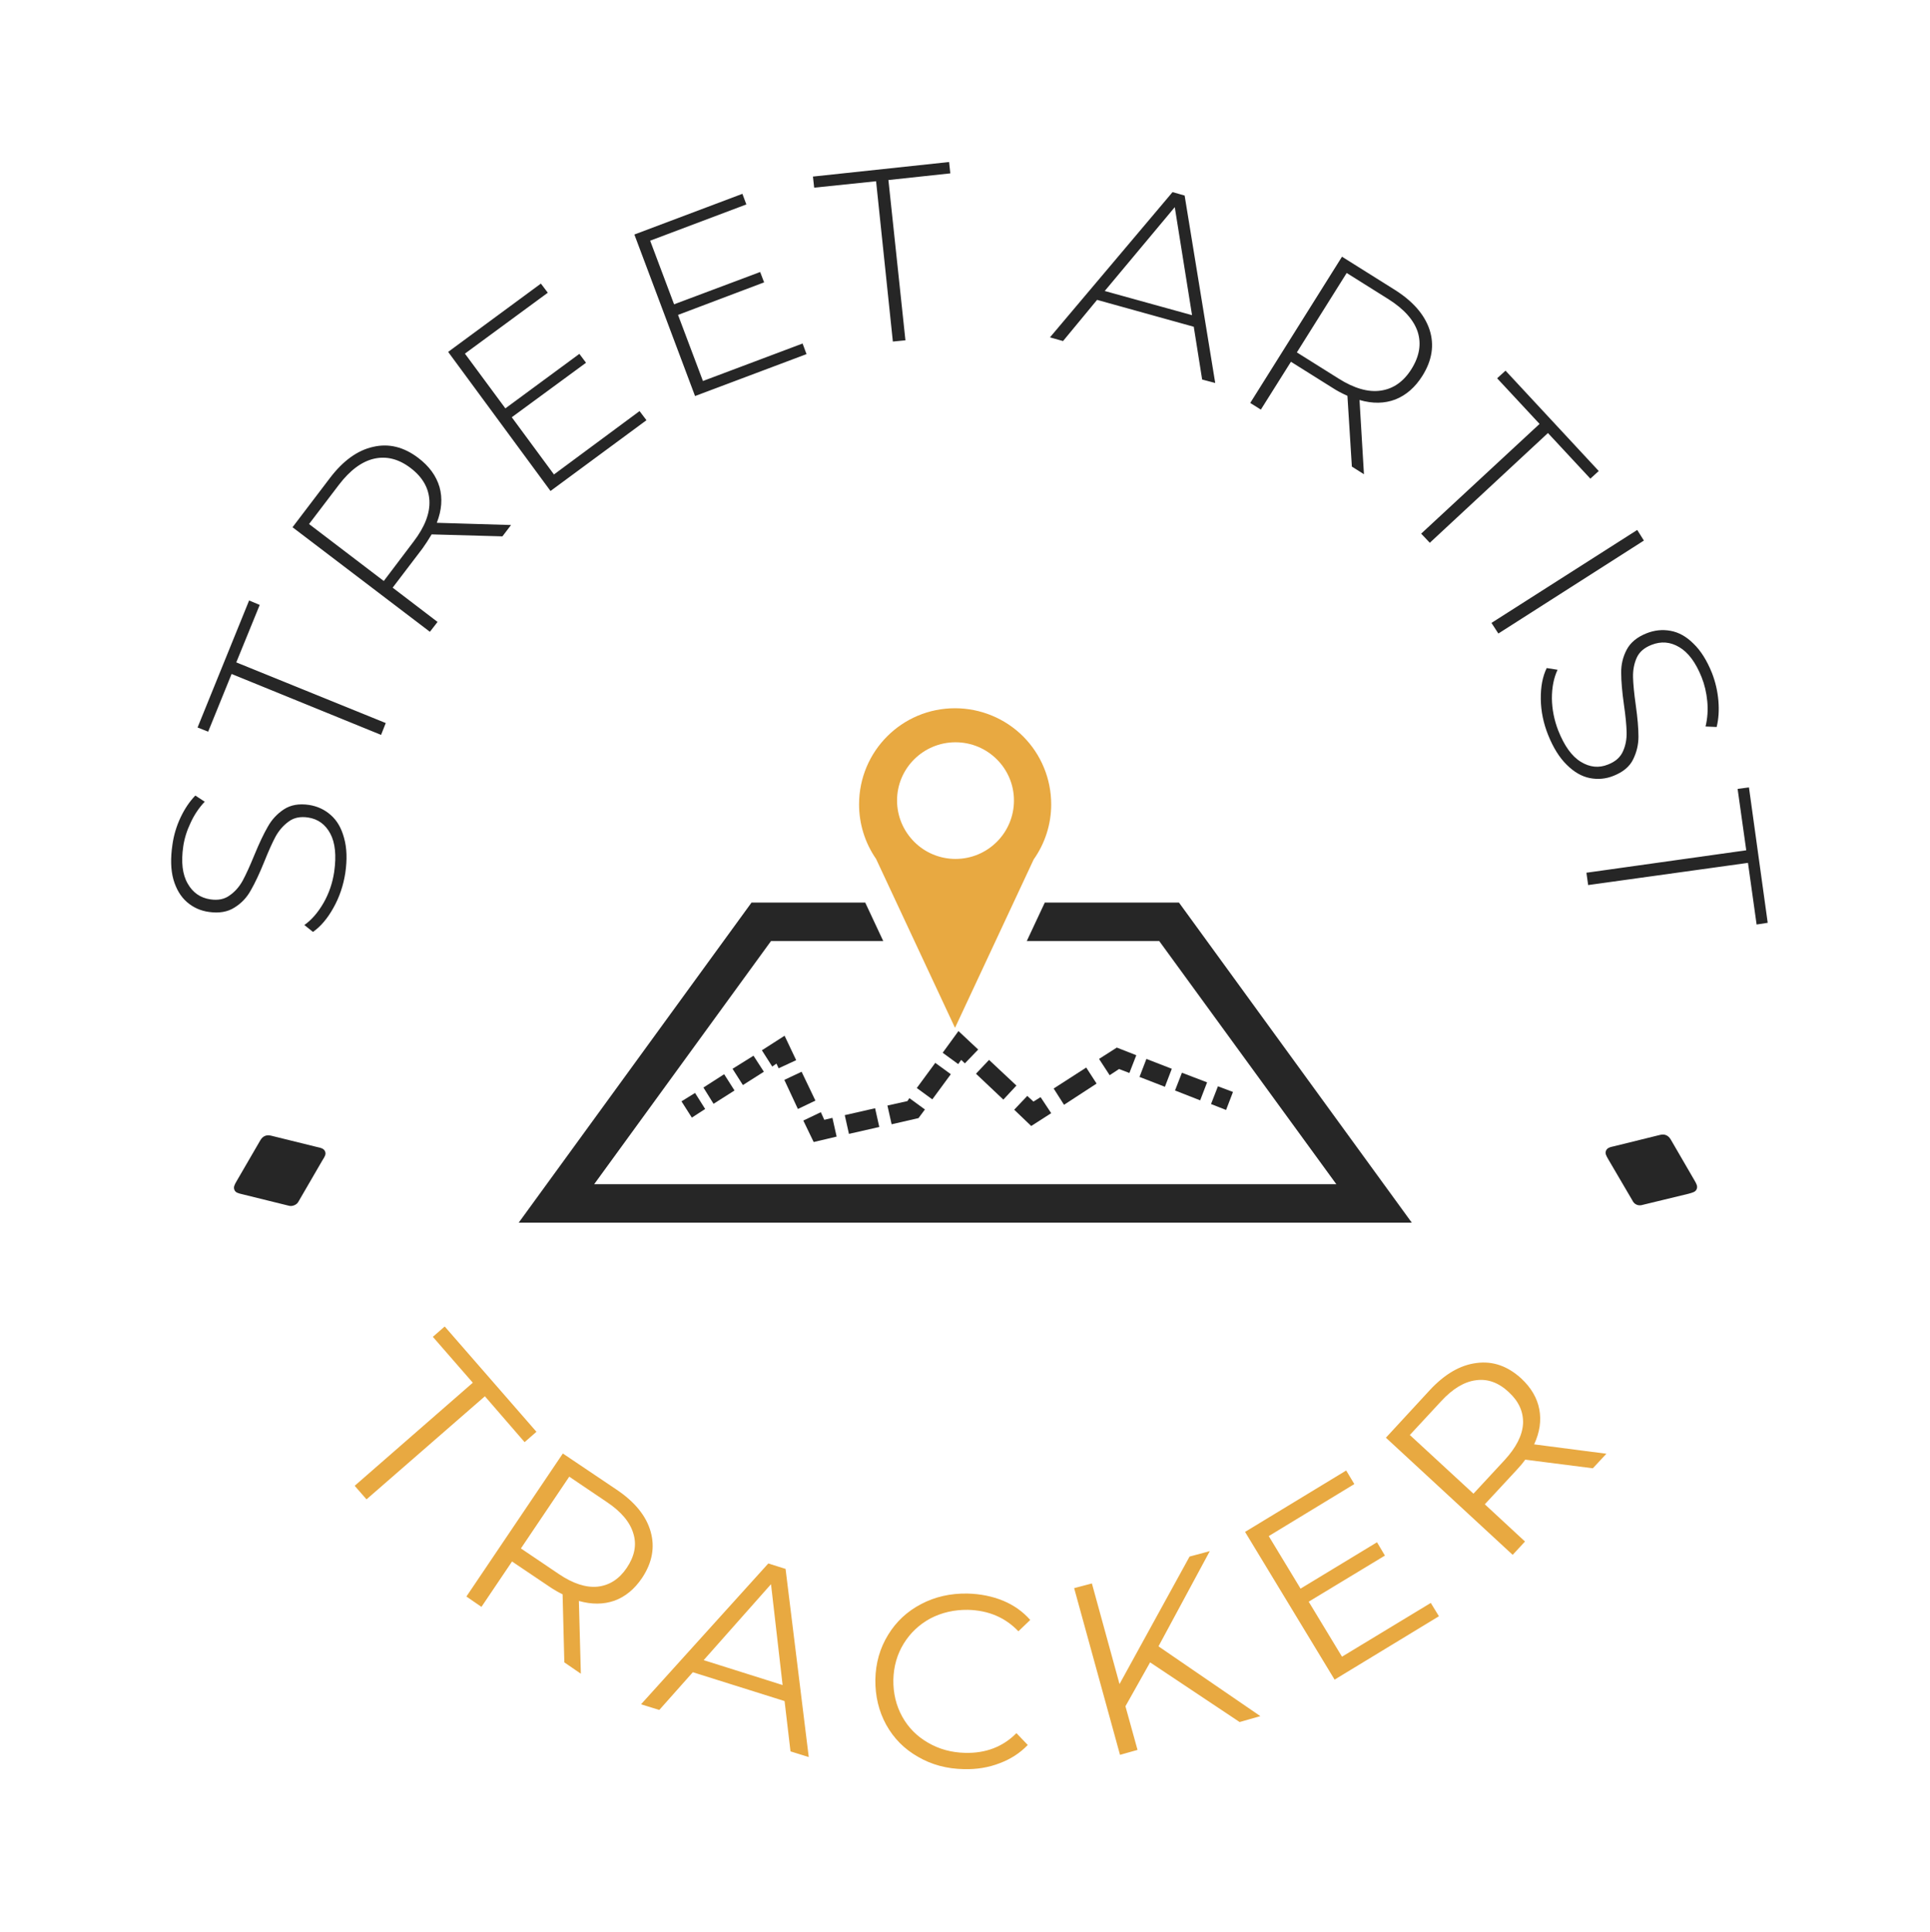 <svg xmlns="http://www.w3.org/2000/svg" version="1.1" xmlns:xlink="http://www.w3.org/1999/xlink" xmlns:svgjs="http://svgjs.dev/svgjs" viewBox="0 0 7.825 7.833"><g transform="matrix(1,0,0,1,2.103,2.872)"><g><path d=" M -0.751 0.809 Q -0.787 0.874 -0.834 0.907 L -0.869 0.879 Q -0.825 0.848 -0.791 0.789 Q -0.758 0.731 -0.748 0.663 Q -0.734 0.564 -0.764 0.508 Q -0.794 0.452 -0.854 0.443 Q -0.901 0.436 -0.932 0.459 Q -0.964 0.482 -0.985 0.519 Q -1.005 0.556 -1.031 0.621 Q -1.061 0.695 -1.086 0.738 Q -1.11 0.782 -1.152 0.808 Q -1.194 0.835 -1.256 0.826 Q -1.307 0.819 -1.345 0.786 Q -1.383 0.753 -1.4 0.694 Q -1.416 0.636 -1.404 0.554 Q -1.396 0.496 -1.371 0.443 Q -1.346 0.39 -1.311 0.354 L -1.273 0.379 Q -1.308 0.416 -1.33 0.464 Q -1.353 0.512 -1.36 0.56 Q -1.374 0.656 -1.342 0.711 Q -1.311 0.766 -1.25 0.775 Q -1.203 0.782 -1.172 0.759 Q -1.14 0.737 -1.119 0.699 Q -1.099 0.662 -1.072 0.596 Q -1.042 0.523 -1.017 0.48 Q -0.993 0.437 -0.952 0.41 Q -0.911 0.383 -0.85 0.392 Q -0.799 0.4 -0.762 0.433 Q -0.724 0.466 -0.708 0.526 Q -0.691 0.586 -0.703 0.668 Q -0.715 0.745 -0.751 0.809 Z M -1.164 -0.139 L -1.259 0.095 L -1.302 0.078 L -1.093 -0.437 L -1.05 -0.419 L -1.145 -0.186 L -0.539 0.06 L -0.558 0.108 L -1.164 -0.139 Z M -0.066 -0.697 L -0.353 -0.705 Q -0.372 -0.673 -0.39 -0.648 L -0.511 -0.489 L -0.329 -0.35 L -0.36 -0.31 L -0.917 -0.734 L -0.765 -0.934 Q -0.685 -1.039 -0.59 -1.06 Q -0.495 -1.082 -0.407 -1.015 Q -0.341 -0.965 -0.321 -0.897 Q -0.302 -0.829 -0.332 -0.752 L -0.031 -0.743 L -0.066 -0.697 Z M -0.426 -0.676 Q -0.358 -0.765 -0.362 -0.842 Q -0.366 -0.919 -0.438 -0.974 Q -0.51 -1.029 -0.586 -1.012 Q -0.661 -0.995 -0.729 -0.906 L -0.85 -0.747 L -0.547 -0.516 L -0.426 -0.676 Z M 0.49 -1.205 L 0.518 -1.168 L 0.129 -0.881 L -0.286 -1.445 L 0.09 -1.722 L 0.118 -1.685 L -0.218 -1.438 L -0.054 -1.216 L 0.246 -1.437 L 0.273 -1.401 L -0.028 -1.18 L 0.143 -0.948 L 0.49 -1.205 Z M 1.151 -1.479 L 1.167 -1.436 L 0.715 -1.266 L 0.469 -1.921 L 0.907 -2.086 L 0.923 -2.043 L 0.533 -1.896 L 0.63 -1.638 L 0.979 -1.769 L 0.995 -1.727 L 0.646 -1.595 L 0.747 -1.327 L 1.151 -1.479 Z M 1.449 -2.137 L 1.198 -2.111 L 1.193 -2.156 L 1.745 -2.215 L 1.75 -2.169 L 1.499 -2.142 L 1.568 -1.492 L 1.517 -1.487 L 1.449 -2.137 Z M 2.737 -1.547 L 2.345 -1.656 L 2.207 -1.489 L 2.154 -1.504 L 2.651 -2.093 L 2.7 -2.079 L 2.824 -1.319 L 2.771 -1.333 L 2.737 -1.547 Z M 2.73 -1.594 L 2.66 -2.032 L 2.376 -1.692 L 2.73 -1.594 Z M 3.378 -0.98 L 3.36 -1.267 Q 3.326 -1.282 3.3 -1.299 L 3.131 -1.405 L 3.009 -1.211 L 2.966 -1.238 L 3.338 -1.831 L 3.55 -1.698 Q 3.662 -1.628 3.693 -1.535 Q 3.723 -1.442 3.664 -1.348 Q 3.62 -1.278 3.554 -1.252 Q 3.488 -1.227 3.409 -1.25 L 3.427 -0.949 L 3.378 -0.98 Z M 3.324 -1.337 Q 3.419 -1.277 3.495 -1.288 Q 3.572 -1.299 3.62 -1.376 Q 3.668 -1.453 3.645 -1.526 Q 3.621 -1.599 3.526 -1.659 L 3.357 -1.765 L 3.155 -1.443 L 3.324 -1.337 Z M 4.139 -1.153 L 3.967 -1.338 L 4.001 -1.369 L 4.379 -0.962 L 4.345 -0.931 L 4.173 -1.116 L 3.694 -0.671 L 3.659 -0.708 L 4.139 -1.153 Z M 4.535 -0.723 L 4.562 -0.68 L 3.972 -0.303 L 3.944 -0.346 L 4.535 -0.723 Z M 4.144 -0.037 Q 4.143 -0.112 4.168 -0.163 L 4.212 -0.156 Q 4.189 -0.107 4.189 -0.04 Q 4.19 0.027 4.215 0.091 Q 4.252 0.184 4.306 0.217 Q 4.361 0.251 4.417 0.228 Q 4.461 0.211 4.477 0.175 Q 4.493 0.14 4.492 0.097 Q 4.491 0.054 4.481 -0.015 Q 4.47 -0.093 4.47 -0.143 Q 4.469 -0.193 4.492 -0.237 Q 4.515 -0.281 4.573 -0.304 Q 4.621 -0.323 4.67 -0.314 Q 4.72 -0.305 4.763 -0.262 Q 4.807 -0.22 4.838 -0.143 Q 4.859 -0.089 4.864 -0.031 Q 4.869 0.028 4.857 0.076 L 4.812 0.074 Q 4.824 0.024 4.819 -0.028 Q 4.814 -0.081 4.796 -0.126 Q 4.76 -0.216 4.705 -0.248 Q 4.651 -0.28 4.593 -0.257 Q 4.549 -0.24 4.533 -0.205 Q 4.517 -0.169 4.518 -0.126 Q 4.519 -0.084 4.529 -0.013 Q 4.54 0.065 4.54 0.115 Q 4.54 0.164 4.518 0.208 Q 4.497 0.251 4.439 0.274 Q 4.392 0.293 4.342 0.283 Q 4.293 0.273 4.249 0.229 Q 4.205 0.186 4.174 0.109 Q 4.145 0.037 4.144 -0.037 Z M 4.977 0.576 L 4.942 0.327 L 4.988 0.321 L 5.064 0.87 L 5.019 0.877 L 4.984 0.627 L 4.336 0.717 L 4.329 0.667 L 4.977 0.576 Z" fill="#262626" fill-rule="nonzero"></path></g><g><path d=" M -0.186 2.735 L -0.348 2.549 L -0.3 2.507 L 0.072 2.934 L 0.024 2.976 L -0.137 2.79 L -0.617 3.208 L -0.665 3.153 L -0.186 2.735 Z M 0.185 3.869 L 0.178 3.593 Q 0.153 3.581 0.129 3.565 L -0.027 3.46 L -0.151 3.644 L -0.212 3.602 L 0.179 3.022 L 0.396 3.168 Q 0.508 3.243 0.535 3.339 Q 0.562 3.434 0.5 3.527 Q 0.454 3.595 0.388 3.619 Q 0.322 3.642 0.244 3.62 L 0.252 3.915 L 0.185 3.869 Z M 0.32 3.562 Q 0.392 3.554 0.438 3.486 Q 0.486 3.415 0.465 3.347 Q 0.445 3.278 0.359 3.22 L 0.205 3.116 L 0.009 3.407 L 0.163 3.511 Q 0.249 3.569 0.32 3.562 Z M 1.078 4.026 L 0.706 3.909 L 0.57 4.062 L 0.496 4.039 L 1.012 3.468 L 1.082 3.49 L 1.176 4.253 L 1.102 4.23 L 1.078 4.026 Z M 1.07 3.961 L 1.023 3.552 L 0.75 3.86 L 1.07 3.961 Z M 1.619 4.252 Q 1.536 4.205 1.49 4.122 Q 1.445 4.04 1.446 3.939 Q 1.448 3.838 1.498 3.757 Q 1.547 3.677 1.631 3.633 Q 1.716 3.588 1.82 3.59 Q 1.898 3.592 1.964 3.619 Q 2.029 3.646 2.074 3.697 L 2.026 3.743 Q 1.946 3.659 1.821 3.656 Q 1.738 3.655 1.669 3.691 Q 1.601 3.728 1.561 3.793 Q 1.521 3.858 1.519 3.94 Q 1.518 4.022 1.555 4.089 Q 1.592 4.156 1.66 4.195 Q 1.727 4.234 1.81 4.236 Q 1.936 4.239 2.018 4.156 L 2.064 4.204 Q 2.017 4.253 1.95 4.278 Q 1.883 4.304 1.805 4.302 Q 1.701 4.3 1.619 4.252 Z M 2.56 3.869 L 2.46 4.047 L 2.509 4.224 L 2.438 4.244 L 2.252 3.568 L 2.324 3.549 L 2.436 3.957 L 2.72 3.44 L 2.802 3.418 L 2.594 3.804 L 3.007 4.087 L 2.923 4.111 L 2.56 3.869 Z M 3.698 3.628 L 3.731 3.682 L 3.308 3.939 L 2.945 3.34 L 3.355 3.091 L 3.388 3.146 L 3.041 3.357 L 3.17 3.57 L 3.48 3.382 L 3.512 3.436 L 3.203 3.623 L 3.338 3.846 L 3.698 3.628 Z M 4.355 3.082 L 4.081 3.047 Q 4.065 3.069 4.045 3.09 L 3.917 3.228 L 4.08 3.379 L 4.03 3.433 L 3.516 2.958 L 3.694 2.765 Q 3.785 2.667 3.884 2.655 Q 3.982 2.642 4.065 2.718 Q 4.125 2.774 4.138 2.843 Q 4.151 2.912 4.117 2.985 L 4.41 3.023 L 4.355 3.082 Z M 4.072 2.901 Q 4.075 2.829 4.014 2.773 Q 3.952 2.715 3.881 2.725 Q 3.81 2.734 3.74 2.81 L 3.613 2.947 L 3.871 3.185 L 3.997 3.049 Q 4.068 2.972 4.072 2.901 Z" fill="#e8a941" fill-rule="nonzero"></path></g><g clip-path="url(&quot;#SvgjsClipPath1002&quot;)"><g clip-path="url(&quot;#SvgjsClipPath1000&quot;)"><path d=" M 2.677 0.788 L 2.133 0.788 L 2.06 0.944 L 2.597 0.944 L 3.315 1.93 L 0.306 1.93 L 1.023 0.944 L 1.478 0.944 L 1.405 0.788 L 0.944 0.788 L 0 2.086 L 3.621 2.086 L 2.677 0.788 Z" fill="#262626" transform="matrix(1,0,0,1,0,0)" fill-rule="nonzero"></path></g><g clip-path="url(&quot;#SvgjsClipPath1000&quot;)"><path d=" M 1.769 0 C 1.554 0 1.38 0.174 1.38 0.39 C 1.38 0.469 1.404 0.546 1.449 0.611 L 1.769 1.296 L 2.088 0.613 C 2.134 0.548 2.159 0.47 2.159 0.39 C 2.159 0.286 2.118 0.187 2.045 0.114 C 1.972 0.041 1.872 -0 1.769 0 Z M 1.771 0.611 C 1.708 0.611 1.648 0.586 1.604 0.542 C 1.559 0.497 1.534 0.437 1.534 0.374 C 1.534 0.244 1.64 0.138 1.771 0.138 C 1.902 0.138 2.008 0.244 2.008 0.374 C 2.008 0.505 1.902 0.611 1.771 0.611 Z" fill="#e8a941" transform="matrix(1,0,0,1,0,0)" fill-rule="nonzero"></path></g><g clip-path="url(&quot;#SvgjsClipPath1000&quot;)"><path d=" M 0.66 1.594 L 0.715 1.56 L 0.756 1.625 L 0.702 1.66 Z" fill="#262626" transform="matrix(1,0,0,1,0,0)" fill-rule="nonzero"></path></g><g clip-path="url(&quot;#SvgjsClipPath1000&quot;)"><path d=" M 0.79 1.604 L 0.749 1.538 L 0.833 1.484 L 0.875 1.55 Z M 0.909 1.528 L 0.867 1.462 L 0.952 1.409 L 0.994 1.474 Z" fill="#262626" transform="matrix(1,0,0,1,0,0)" fill-rule="nonzero"></path></g><g clip-path="url(&quot;#SvgjsClipPath1000&quot;)"><path d=" M 1.054 1.46 L 1.045 1.441 L 1.028 1.453 L 0.986 1.387 L 1.078 1.328 L 1.125 1.427 L 1.054 1.46 Z" fill="#262626" transform="matrix(1,0,0,1,0,0)" fill-rule="nonzero"></path></g><g clip-path="url(&quot;#SvgjsClipPath1000&quot;)"><path d=" M 1.077 1.507 L 1.147 1.474 L 1.203 1.591 L 1.132 1.625 Z" fill="#262626" transform="matrix(1,0,0,1,0,0)" fill-rule="nonzero"></path></g><g clip-path="url(&quot;#SvgjsClipPath1000&quot;)"><path d=" M 1.196 1.759 L 1.154 1.672 L 1.225 1.638 L 1.239 1.669 L 1.272 1.661 L 1.289 1.737 L 1.196 1.759 Z" fill="#262626" transform="matrix(1,0,0,1,0,0)" fill-rule="nonzero"></path></g><g clip-path="url(&quot;#SvgjsClipPath1000&quot;)"><path d=" M 1.339 1.726 L 1.322 1.65 L 1.445 1.622 L 1.462 1.698 Z M 1.512 1.687 L 1.495 1.611 L 1.576 1.593 L 1.584 1.581 L 1.647 1.627 L 1.621 1.662 Z M 1.677 1.586 L 1.614 1.54 L 1.689 1.438 L 1.752 1.484 Z" fill="#262626" transform="matrix(1,0,0,1,0,0)" fill-rule="nonzero"></path></g><g clip-path="url(&quot;#SvgjsClipPath1000&quot;)"><path d=" M 1.782 1.443 L 1.719 1.397 L 1.783 1.309 L 1.863 1.384 L 1.809 1.44 L 1.794 1.426 L 1.782 1.443 Z" fill="#262626" transform="matrix(1,0,0,1,0,0)" fill-rule="nonzero"></path></g><g clip-path="url(&quot;#SvgjsClipPath1000&quot;)"><path d=" M 1.854 1.482 L 1.907 1.426 L 2.018 1.53 L 1.965 1.587 Z" fill="#262626" transform="matrix(1,0,0,1,0,0)" fill-rule="nonzero"></path></g><g clip-path="url(&quot;#SvgjsClipPath1000&quot;)"><path d=" M 2.078 1.694 L 2.009 1.628 L 2.062 1.572 L 2.087 1.595 L 2.116 1.577 L 2.159 1.642 L 2.078 1.694 Z" fill="#262626" transform="matrix(1,0,0,1,0,0)" fill-rule="nonzero"></path></g><g clip-path="url(&quot;#SvgjsClipPath1000&quot;)"><path d=" M 2.169 1.542 L 2.301 1.457 L 2.343 1.522 L 2.211 1.608 Z" fill="#262626" transform="matrix(1,0,0,1,0,0)" fill-rule="nonzero"></path></g><g clip-path="url(&quot;#SvgjsClipPath1000&quot;)"><path d=" M 2.396 1.488 L 2.353 1.422 L 2.425 1.376 L 2.504 1.407 L 2.476 1.479 L 2.434 1.463 L 2.396 1.488 Z" fill="#262626" transform="matrix(1,0,0,1,0,0)" fill-rule="nonzero"></path></g><g clip-path="url(&quot;#SvgjsClipPath1000&quot;)"><path d=" M 2.763 1.59 L 2.661 1.55 L 2.689 1.478 L 2.791 1.517 Z M 2.62 1.535 L 2.517 1.495 L 2.545 1.422 L 2.648 1.462 Z" fill="#262626" transform="matrix(1,0,0,1,0,0)" fill-rule="nonzero"></path></g><g clip-path="url(&quot;#SvgjsClipPath1000&quot;)"><path d=" M 2.807 1.605 L 2.835 1.533 L 2.896 1.556 L 2.868 1.629 Z" fill="#262626" transform="matrix(1,0,0,1,0,0)" fill-rule="nonzero"></path></g></g><g transform="matrix(-0.391,-0.921,0.921,-0.391,-3.07,1.715)"><g clip-path="url(&quot;#SvgjsClipPath1003&quot;)"><path d=" M -0.968 2.07 C -0.956 2.07 -0.949 2.062 -0.938 2.046 L -0.824 1.894 C -0.818 1.886 -0.815 1.879 -0.815 1.87 C -0.815 1.862 -0.818 1.854 -0.824 1.846 L -0.938 1.694 C -0.949 1.679 -0.956 1.671 -0.968 1.671 C -0.98 1.671 -0.986 1.679 -0.997 1.694 L -1.111 1.846 C -1.118 1.854 -1.12 1.862 -1.12 1.87 C -1.12 1.879 -1.118 1.886 -1.111 1.894 L -0.997 2.046 C -0.986 2.062 -0.98 2.07 -0.968 2.07 Z" fill="#262626" transform="matrix(1,0,0,1,0,0)" fill-rule="nonzero"></path></g></g><g transform="matrix(0.391,-0.921,-0.921,-0.391,4.521,6.829)"><g clip-path="url(&quot;#SvgjsClipPath1004&quot;)"><path d=" M 4.588 2.07 C 4.6 2.07 4.607 2.062 4.618 2.046 L 4.732 1.894 C 4.738 1.886 4.741 1.879 4.741 1.87 C 4.741 1.862 4.738 1.854 4.732 1.846 L 4.618 1.694 C 4.607 1.679 4.6 1.671 4.588 1.671 C 4.576 1.671 4.57 1.679 4.558 1.694 L 4.445 1.846 C 4.438 1.854 4.435 1.862 4.435 1.87 C 4.435 1.879 4.438 1.886 4.445 1.894 L 4.558 2.046 C 4.57 2.062 4.576 2.07 4.588 2.07 Z" fill="#262626" transform="matrix(1,0,0,1,0,0)" fill-rule="nonzero"></path></g></g></g><defs><clipPath id="SvgjsClipPath1002"><path d=" M 0 0 h 3.621 v 2.086 h -3.621 Z"></path></clipPath><clipPath id="SvgjsClipPath1000"><path d=" M 0 -1.6078905045631772e-16 L 3.621 -1.6078905045631772e-16 L 3.621 2.086 L 0 2.086 Z"></path></clipPath><clipPath id="SvgjsClipPath1003"><path d=" M -1.274 1.556 h 0.613 v 0.635 h -0.613 Z"></path></clipPath><clipPath id="SvgjsClipPath1004"><path d=" M 4.282 1.556 h 0.613 v 0.635 h -0.613 Z"></path></clipPath></defs></svg>